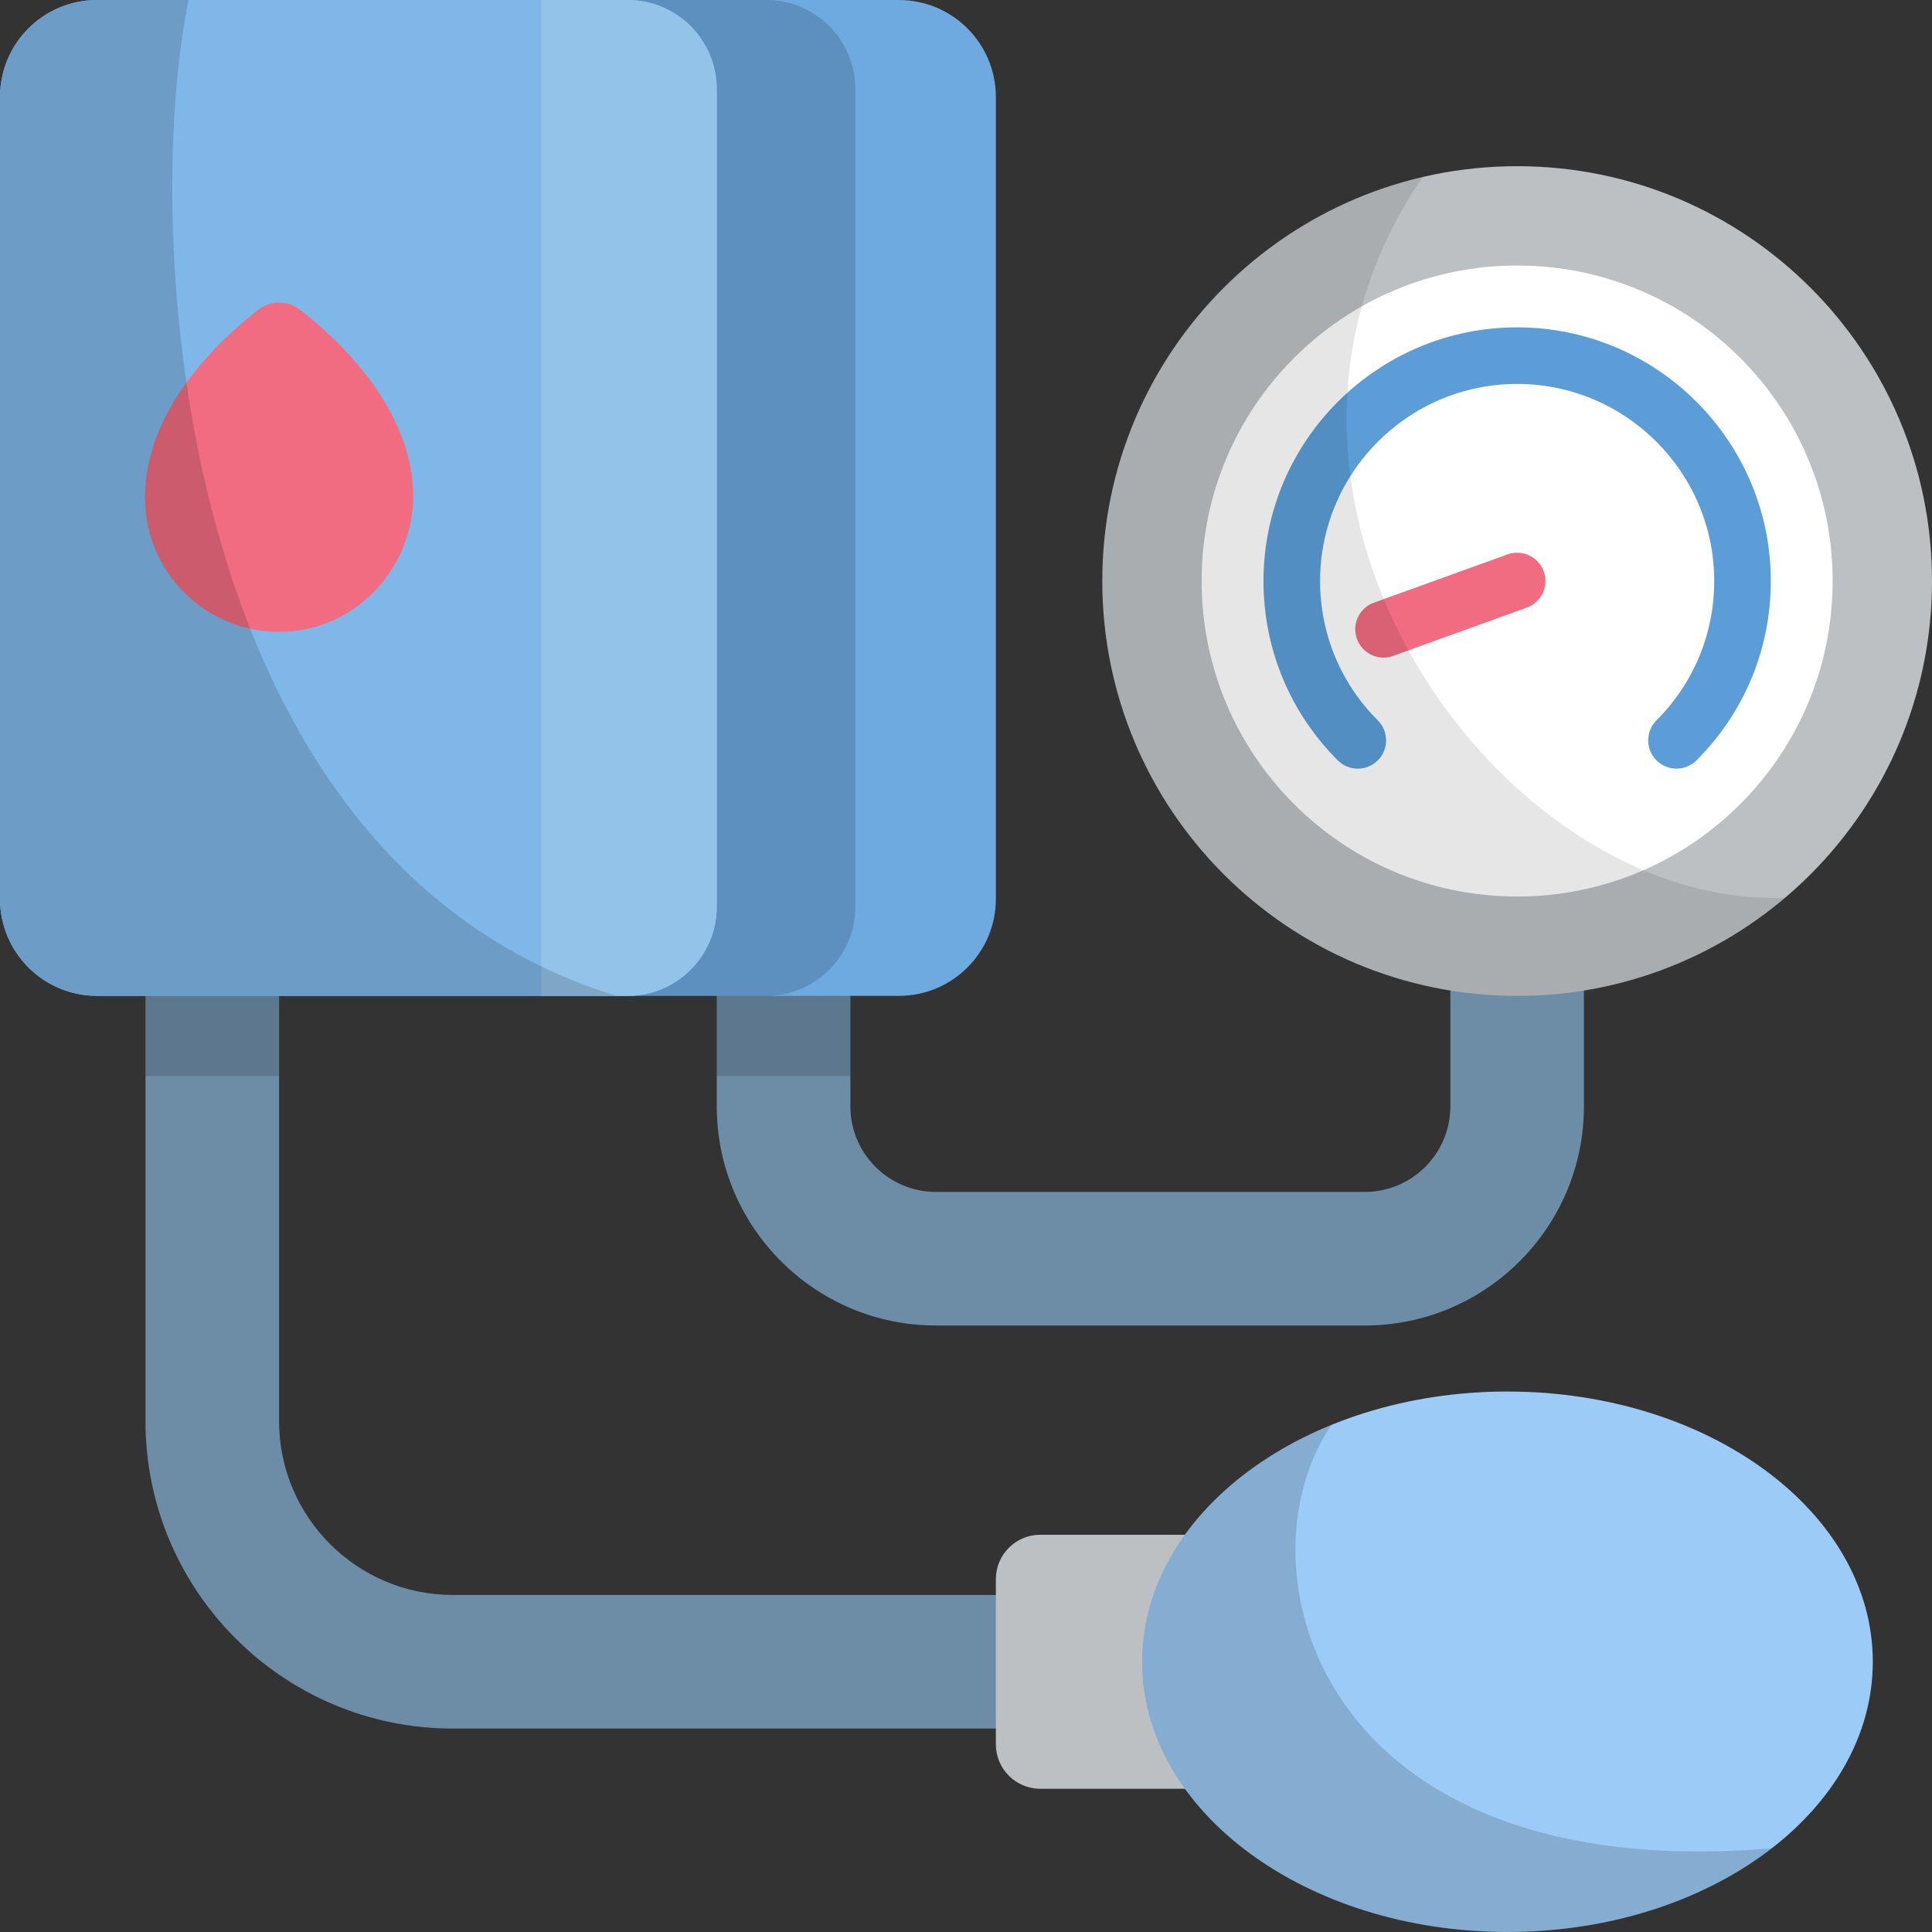 <svg width="100" height="100" viewBox="0 0 100 100" fill="none" xmlns="http://www.w3.org/2000/svg">
<rect x="0" y="0" width="100" height="100" fill="#333333" stroke="none"/>
<path d="M57.732 89.47H23.436C14.666 89.47 7.531 82.335 7.531 73.565V42.777H14.446V73.565C14.446 78.522 18.479 82.555 23.436 82.555H57.732V89.47H57.732Z" fill="#6D8DA7"/>
<path d="M70.645 68.607H48.439C42.187 68.607 37.1 63.521 37.1 57.268V42.777H44.015V57.268C44.015 59.708 46 61.693 48.439 61.693H70.645C73.085 61.693 75.07 59.708 75.07 57.268V44.143H81.984V57.268C81.984 63.52 76.898 68.607 70.645 68.607Z" fill="#6D8DA7"/>
<path d="M61.973 79.439H53.845C52.575 79.439 51.546 80.468 51.546 81.737V90.287C51.546 91.557 52.575 92.586 53.845 92.586H61.973V79.439Z" fill="#BDC0C3"/>
<path d="M46.525 51.546H5.021C2.248 51.546 0 49.298 0 46.525V5.021C0 2.248 2.248 0 5.021 0H46.525C49.298 0 51.546 2.248 51.546 5.021V46.525C51.546 49.298 49.298 51.546 46.525 51.546Z" fill="#6EA9E0"/>
<path d="M78.527 51.547C90.386 51.547 100 41.933 100 30.074C100 18.215 90.386 8.602 78.527 8.602C66.668 8.602 57.055 18.215 57.055 30.074C57.055 41.933 66.668 51.547 78.527 51.547Z" fill="#BDC0C3"/>
<path d="M78.527 46.404C87.546 46.404 94.857 39.093 94.857 30.074C94.857 21.055 87.546 13.744 78.527 13.744C69.508 13.744 62.197 21.055 62.197 30.074C62.197 39.093 69.508 46.404 78.527 46.404Z" fill="white"/>
<path d="M86.775 39.786C86.4 39.786 86.025 39.643 85.739 39.357C85.167 38.785 85.167 37.858 85.739 37.285C87.666 35.359 88.727 32.798 88.727 30.073C88.727 24.449 84.151 19.873 78.527 19.873C72.903 19.873 68.328 24.449 68.328 30.073C68.328 32.798 69.388 35.359 71.315 37.285C71.887 37.858 71.887 38.785 71.315 39.357C70.743 39.929 69.815 39.929 69.243 39.357C66.763 36.877 65.398 33.58 65.398 30.073C65.398 22.834 71.288 16.944 78.527 16.944C85.767 16.944 91.657 22.834 91.657 30.073C91.657 33.58 90.291 36.877 87.811 39.357C87.525 39.643 87.15 39.786 86.775 39.786Z" fill="#5C9DD8"/>
<path d="M71.612 34.037C71.013 34.037 70.45 33.666 70.234 33.069C69.96 32.308 70.353 31.469 71.114 31.194L78.029 28.696C78.791 28.421 79.63 28.815 79.905 29.576C80.18 30.337 79.786 31.176 79.025 31.451L72.11 33.949C71.945 34.009 71.777 34.037 71.612 34.037Z" fill="#F16B81"/>
<path opacity="0.1" d="M57.054 30.074C57.054 41.933 66.668 51.547 78.527 51.547C83.816 51.547 88.658 49.633 92.4 46.462C77.632 47.068 62.276 25.675 73.647 9.158C64.139 11.368 57.054 19.893 57.054 30.074Z" fill="black"/>
<path opacity="0.15" d="M39.659 0H32.483C35.032 0 37.098 2.067 37.098 4.616V46.931C37.098 49.48 35.032 51.546 32.483 51.546H39.659C42.208 51.546 44.274 49.48 44.274 46.931V4.616C44.275 2.067 42.208 0 39.659 0Z" fill="black"/>
<path d="M32.483 0H5.021C2.248 0 0 2.248 0 5.021V46.525C0 49.298 2.248 51.546 5.021 51.546H32.483C35.032 51.546 37.098 49.48 37.098 46.931V4.616C37.098 2.067 35.032 0 32.483 0Z" fill="#80B7E9"/>
<path d="M32.483 0H28.012V51.546H32.483C35.032 51.546 37.098 49.48 37.098 46.931V4.616C37.098 2.067 35.032 0 32.483 0Z" fill="#94C3E9"/>
<path d="M78.025 99.998C88.469 99.998 96.936 93.736 96.936 86.012C96.936 78.287 88.469 72.025 78.025 72.025C67.582 72.025 59.115 78.287 59.115 86.012C59.115 93.736 67.582 99.998 78.025 99.998Z" fill="#9CCBF7"/>
<path opacity="0.15" d="M91.706 95.668C68.058 97.658 63.948 81.028 68.916 73.752C63.074 76.132 59.114 80.73 59.114 86.012C59.114 93.737 67.581 99.999 78.025 99.999C83.406 100 88.263 98.337 91.706 95.668Z" fill="black"/>
<path opacity="0.15" d="M7.531 51.547H14.446V55.693H7.531V51.547Z" fill="black"/>
<path opacity="0.15" d="M37.1 51.547H44.014V55.693H37.1V51.547Z" fill="black"/>
<path d="M15.534 16.036C17.366 17.453 20.919 20.706 21.351 24.915C21.771 29.008 18.623 32.67 14.509 32.705C10.645 32.737 7.503 29.616 7.503 25.759C7.503 21.14 11.416 17.541 13.368 16.033C14.005 15.54 14.896 15.543 15.534 16.036Z" fill="#F16B81"/>
<path opacity="0.15" d="M9.762 0H5.021C2.248 0 0 2.248 0 5.021V46.525C0 49.298 2.248 51.546 5.021 51.546H31.909C8.602 44.41 7.405 11.257 9.762 0Z" fill="black"/>
</svg>
